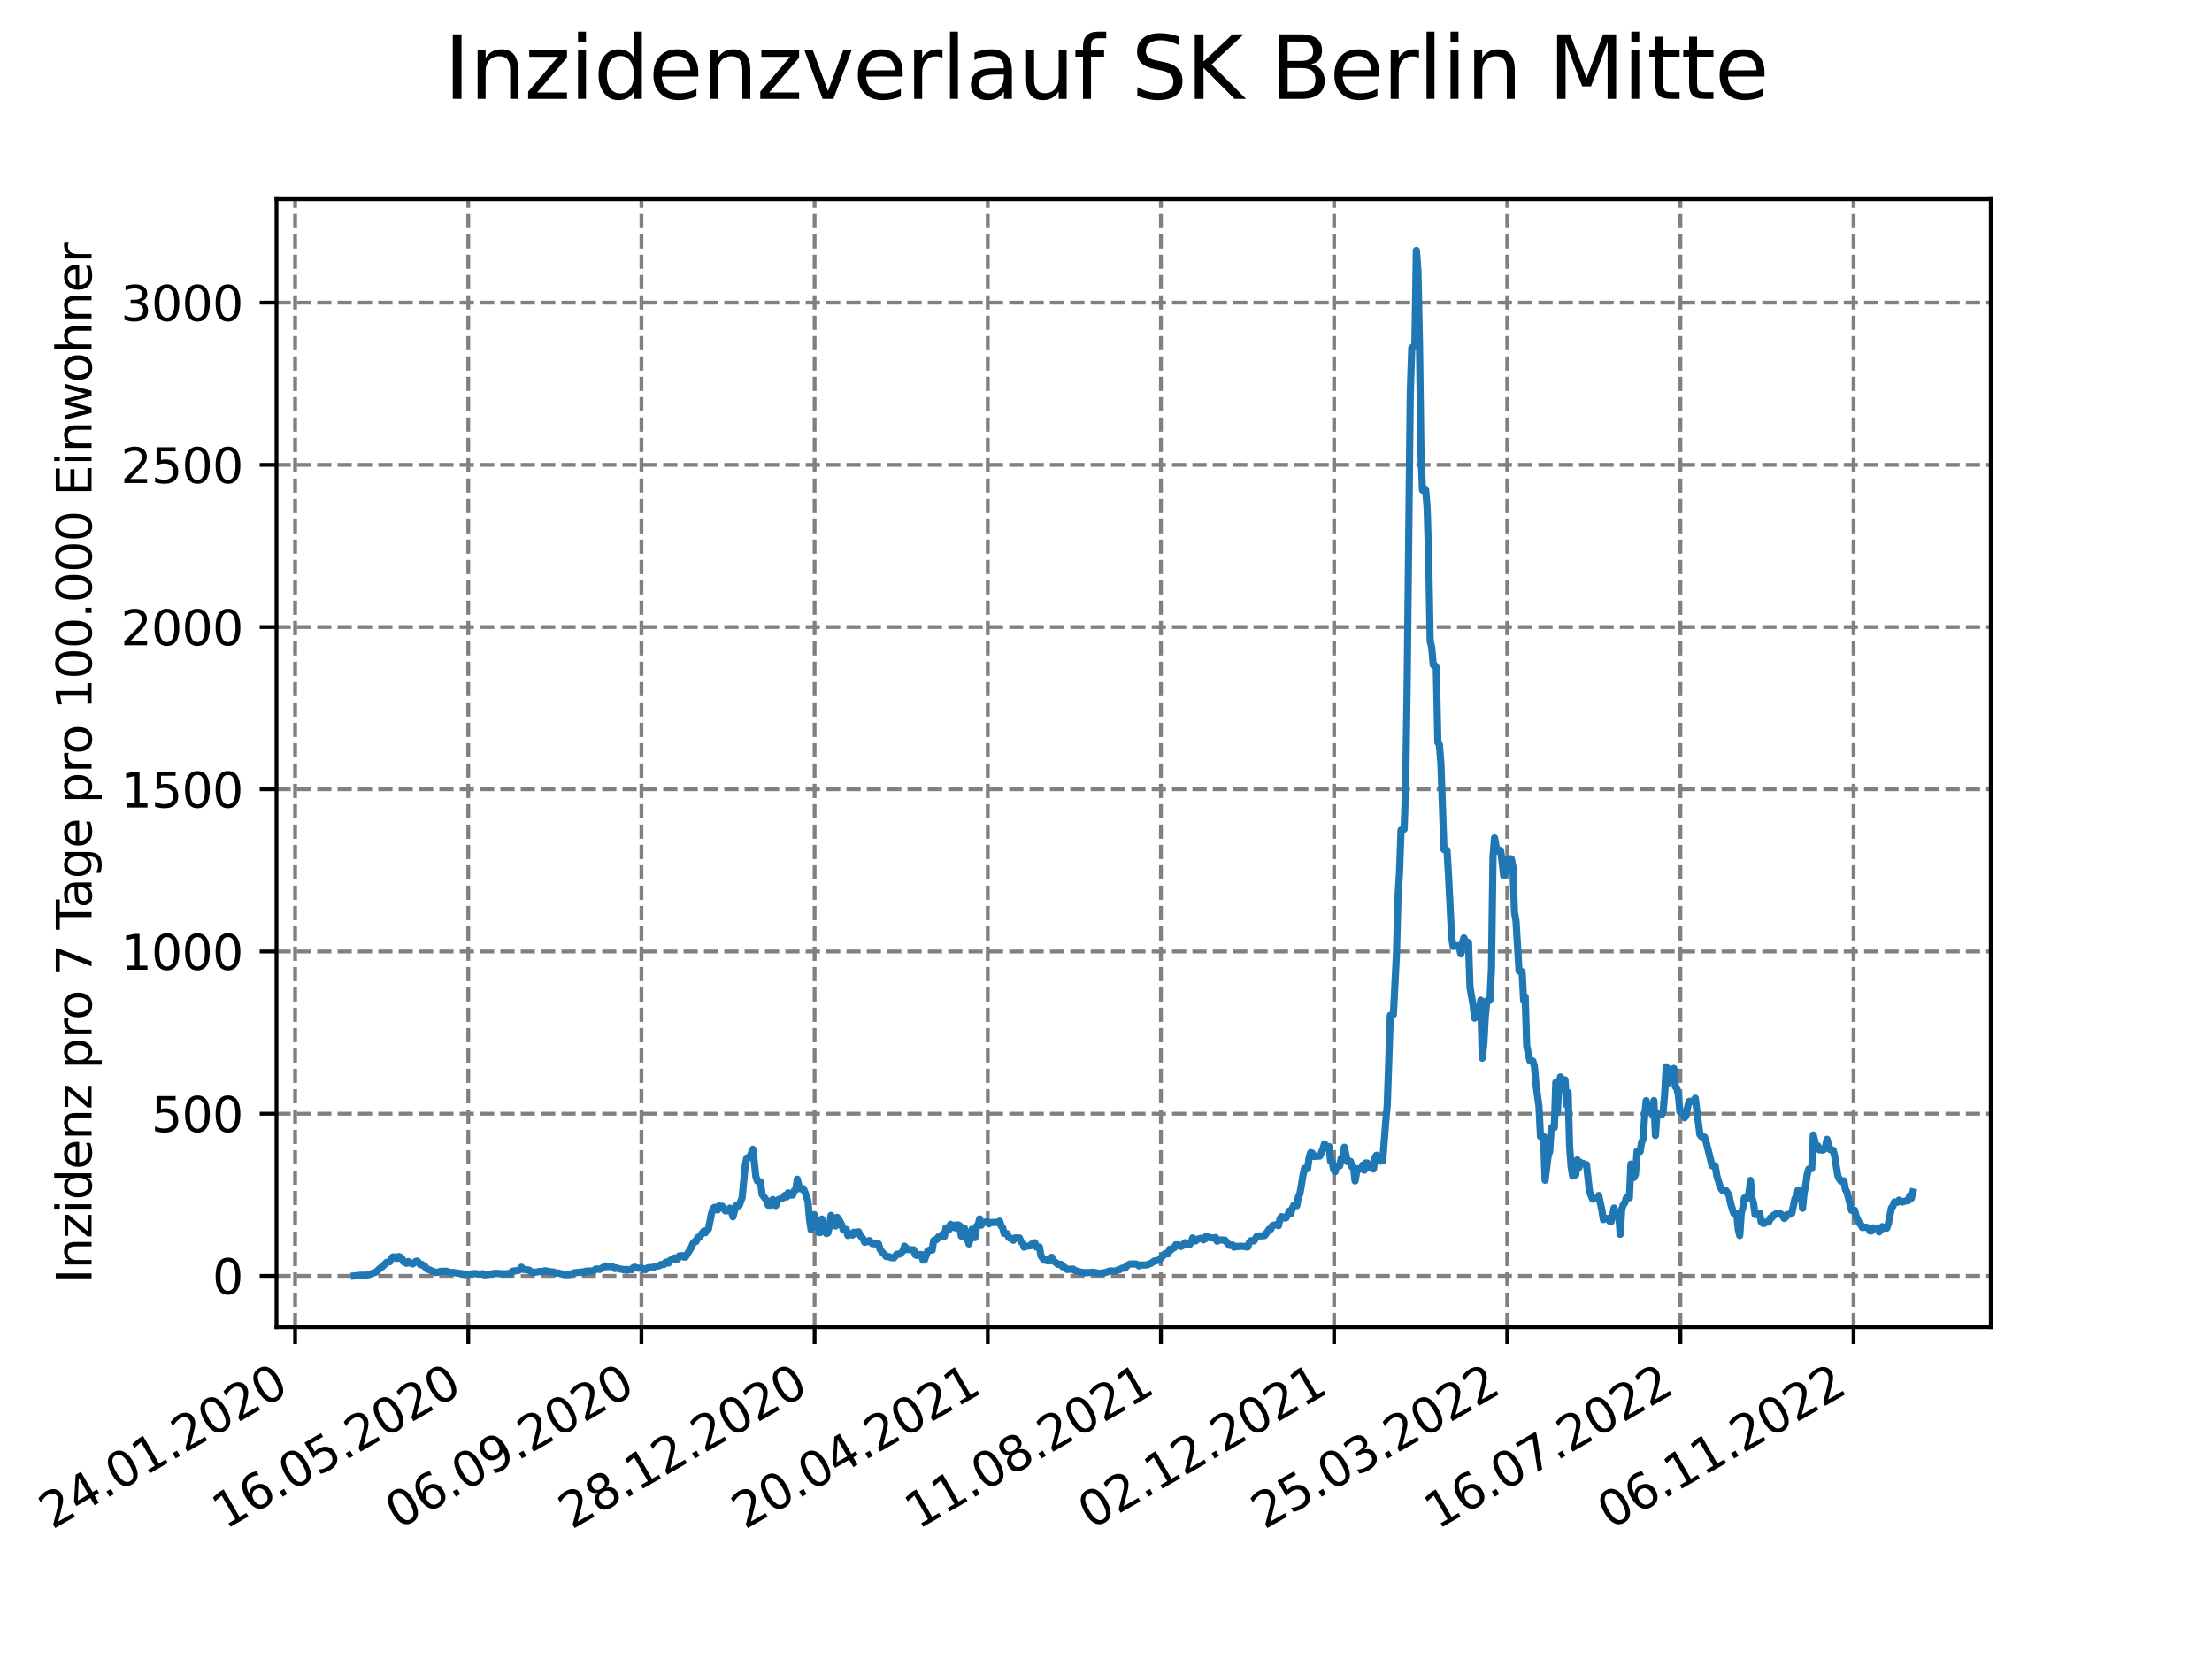 <?xml version="1.0" encoding="utf-8" standalone="no"?>
<!DOCTYPE svg PUBLIC "-//W3C//DTD SVG 1.1//EN"
  "http://www.w3.org/Graphics/SVG/1.1/DTD/svg11.dtd">
<svg xmlns:xlink="http://www.w3.org/1999/xlink" width="460.8pt" height="345.6pt" viewBox="0 0 460.8 345.6" xmlns="http://www.w3.org/2000/svg" version="1.1">
 <defs>
  <style type="text/css">*{stroke-linejoin: round; stroke-linecap: butt}</style>
 </defs>
 <g id="figure_1">
  <g id="patch_1">
   <path d="M 0 345.6 
L 460.8 345.6 
L 460.8 0 
L 0 0 
z
" style="fill: #ffffff"/>
  </g>
  <g id="axes_1">
   <g id="patch_2">
    <path d="M 57.6 276.48 
L 414.72 276.48 
L 414.72 41.472 
L 57.6 41.472 
z
" style="fill: #ffffff"/>
   </g>
   <g id="matplotlib.axis_1">
    <g id="xtick_1">
     <g id="line2d_1">
      <path d="M 61.476 276.48 
L 61.476 41.472 
" clip-path="url(#p0163138c40)" style="fill: none; stroke-dasharray: 2.96,1.28; stroke-dashoffset: 0; stroke: #808080; stroke-width: 0.8"/>
     </g>
     <g id="line2d_2">
      <defs>
       <path id="mf7f45b657c" d="M 0 0 
L 0 3.5 
" style="stroke: #000000; stroke-width: 0.8"/>
      </defs>
      <g>
       <use xlink:href="#mf7f45b657c" x="61.476" y="276.48" style="stroke: #000000; stroke-width: 0.8"/>
      </g>
     </g>
     <g id="text_1">
      <!-- 24.01.2020 -->
      <g transform="translate(10.851 318.689) rotate(-30) scale(0.1 -0.1)">
       <defs>
        <path id="DejaVuSans-32" d="M 1228 531 
L 3431 531 
L 3431 0 
L 469 0 
L 469 531 
Q 828 903 1448 1529 
Q 2069 2156 2228 2338 
Q 2531 2678 2651 2914 
Q 2772 3150 2772 3378 
Q 2772 3750 2511 3984 
Q 2250 4219 1831 4219 
Q 1534 4219 1204 4116 
Q 875 4013 500 3803 
L 500 4441 
Q 881 4594 1212 4672 
Q 1544 4750 1819 4750 
Q 2544 4750 2975 4387 
Q 3406 4025 3406 3419 
Q 3406 3131 3298 2873 
Q 3191 2616 2906 2266 
Q 2828 2175 2409 1742 
Q 1991 1309 1228 531 
z
" transform="scale(0.016)"/>
        <path id="DejaVuSans-34" d="M 2419 4116 
L 825 1625 
L 2419 1625 
L 2419 4116 
z
M 2253 4666 
L 3047 4666 
L 3047 1625 
L 3713 1625 
L 3713 1100 
L 3047 1100 
L 3047 0 
L 2419 0 
L 2419 1100 
L 313 1100 
L 313 1709 
L 2253 4666 
z
" transform="scale(0.016)"/>
        <path id="DejaVuSans-2e" d="M 684 794 
L 1344 794 
L 1344 0 
L 684 0 
L 684 794 
z
" transform="scale(0.016)"/>
        <path id="DejaVuSans-30" d="M 2034 4250 
Q 1547 4250 1301 3770 
Q 1056 3291 1056 2328 
Q 1056 1369 1301 889 
Q 1547 409 2034 409 
Q 2525 409 2770 889 
Q 3016 1369 3016 2328 
Q 3016 3291 2770 3770 
Q 2525 4250 2034 4250 
z
M 2034 4750 
Q 2819 4750 3233 4129 
Q 3647 3509 3647 2328 
Q 3647 1150 3233 529 
Q 2819 -91 2034 -91 
Q 1250 -91 836 529 
Q 422 1150 422 2328 
Q 422 3509 836 4129 
Q 1250 4750 2034 4750 
z
" transform="scale(0.016)"/>
        <path id="DejaVuSans-31" d="M 794 531 
L 1825 531 
L 1825 4091 
L 703 3866 
L 703 4441 
L 1819 4666 
L 2450 4666 
L 2450 531 
L 3481 531 
L 3481 0 
L 794 0 
L 794 531 
z
" transform="scale(0.016)"/>
       </defs>
       <use xlink:href="#DejaVuSans-32"/>
       <use xlink:href="#DejaVuSans-34" x="63.623"/>
       <use xlink:href="#DejaVuSans-2e" x="127.246"/>
       <use xlink:href="#DejaVuSans-30" x="159.033"/>
       <use xlink:href="#DejaVuSans-31" x="222.656"/>
       <use xlink:href="#DejaVuSans-2e" x="286.279"/>
       <use xlink:href="#DejaVuSans-32" x="318.066"/>
       <use xlink:href="#DejaVuSans-30" x="381.689"/>
       <use xlink:href="#DejaVuSans-32" x="445.312"/>
       <use xlink:href="#DejaVuSans-30" x="508.936"/>
      </g>
     </g>
    </g>
    <g id="xtick_2">
     <g id="line2d_3">
      <path d="M 97.549 276.48 
L 97.549 41.472 
" clip-path="url(#p0163138c40)" style="fill: none; stroke-dasharray: 2.96,1.28; stroke-dashoffset: 0; stroke: #808080; stroke-width: 0.8"/>
     </g>
     <g id="line2d_4">
      <g>
       <use xlink:href="#mf7f45b657c" x="97.549" y="276.48" style="stroke: #000000; stroke-width: 0.8"/>
      </g>
     </g>
     <g id="text_2">
      <!-- 16.05.2020 -->
      <g transform="translate(46.923 318.689) rotate(-30) scale(0.1 -0.1)">
       <defs>
        <path id="DejaVuSans-36" d="M 2113 2584 
Q 1688 2584 1439 2293 
Q 1191 2003 1191 1497 
Q 1191 994 1439 701 
Q 1688 409 2113 409 
Q 2538 409 2786 701 
Q 3034 994 3034 1497 
Q 3034 2003 2786 2293 
Q 2538 2584 2113 2584 
z
M 3366 4563 
L 3366 3988 
Q 3128 4100 2886 4159 
Q 2644 4219 2406 4219 
Q 1781 4219 1451 3797 
Q 1122 3375 1075 2522 
Q 1259 2794 1537 2939 
Q 1816 3084 2150 3084 
Q 2853 3084 3261 2657 
Q 3669 2231 3669 1497 
Q 3669 778 3244 343 
Q 2819 -91 2113 -91 
Q 1303 -91 875 529 
Q 447 1150 447 2328 
Q 447 3434 972 4092 
Q 1497 4750 2381 4750 
Q 2619 4750 2861 4703 
Q 3103 4656 3366 4563 
z
" transform="scale(0.016)"/>
        <path id="DejaVuSans-35" d="M 691 4666 
L 3169 4666 
L 3169 4134 
L 1269 4134 
L 1269 2991 
Q 1406 3038 1543 3061 
Q 1681 3084 1819 3084 
Q 2600 3084 3056 2656 
Q 3513 2228 3513 1497 
Q 3513 744 3044 326 
Q 2575 -91 1722 -91 
Q 1428 -91 1123 -41 
Q 819 9 494 109 
L 494 744 
Q 775 591 1075 516 
Q 1375 441 1709 441 
Q 2250 441 2565 725 
Q 2881 1009 2881 1497 
Q 2881 1984 2565 2268 
Q 2250 2553 1709 2553 
Q 1456 2553 1204 2497 
Q 953 2441 691 2322 
L 691 4666 
z
" transform="scale(0.016)"/>
       </defs>
       <use xlink:href="#DejaVuSans-31"/>
       <use xlink:href="#DejaVuSans-36" x="63.623"/>
       <use xlink:href="#DejaVuSans-2e" x="127.246"/>
       <use xlink:href="#DejaVuSans-30" x="159.033"/>
       <use xlink:href="#DejaVuSans-35" x="222.656"/>
       <use xlink:href="#DejaVuSans-2e" x="286.279"/>
       <use xlink:href="#DejaVuSans-32" x="318.066"/>
       <use xlink:href="#DejaVuSans-30" x="381.689"/>
       <use xlink:href="#DejaVuSans-32" x="445.312"/>
       <use xlink:href="#DejaVuSans-30" x="508.936"/>
      </g>
     </g>
    </g>
    <g id="xtick_3">
     <g id="line2d_5">
      <path d="M 133.621 276.48 
L 133.621 41.472 
" clip-path="url(#p0163138c40)" style="fill: none; stroke-dasharray: 2.96,1.28; stroke-dashoffset: 0; stroke: #808080; stroke-width: 0.8"/>
     </g>
     <g id="line2d_6">
      <g>
       <use xlink:href="#mf7f45b657c" x="133.621" y="276.48" style="stroke: #000000; stroke-width: 0.8"/>
      </g>
     </g>
     <g id="text_3">
      <!-- 06.09.2020 -->
      <g transform="translate(82.996 318.689) rotate(-30) scale(0.1 -0.1)">
       <defs>
        <path id="DejaVuSans-39" d="M 703 97 
L 703 672 
Q 941 559 1184 500 
Q 1428 441 1663 441 
Q 2288 441 2617 861 
Q 2947 1281 2994 2138 
Q 2813 1869 2534 1725 
Q 2256 1581 1919 1581 
Q 1219 1581 811 2004 
Q 403 2428 403 3163 
Q 403 3881 828 4315 
Q 1253 4750 1959 4750 
Q 2769 4750 3195 4129 
Q 3622 3509 3622 2328 
Q 3622 1225 3098 567 
Q 2575 -91 1691 -91 
Q 1453 -91 1209 -44 
Q 966 3 703 97 
z
M 1959 2075 
Q 2384 2075 2632 2365 
Q 2881 2656 2881 3163 
Q 2881 3666 2632 3958 
Q 2384 4250 1959 4250 
Q 1534 4250 1286 3958 
Q 1038 3666 1038 3163 
Q 1038 2656 1286 2365 
Q 1534 2075 1959 2075 
z
" transform="scale(0.016)"/>
       </defs>
       <use xlink:href="#DejaVuSans-30"/>
       <use xlink:href="#DejaVuSans-36" x="63.623"/>
       <use xlink:href="#DejaVuSans-2e" x="127.246"/>
       <use xlink:href="#DejaVuSans-30" x="159.033"/>
       <use xlink:href="#DejaVuSans-39" x="222.656"/>
       <use xlink:href="#DejaVuSans-2e" x="286.279"/>
       <use xlink:href="#DejaVuSans-32" x="318.066"/>
       <use xlink:href="#DejaVuSans-30" x="381.689"/>
       <use xlink:href="#DejaVuSans-32" x="445.312"/>
       <use xlink:href="#DejaVuSans-30" x="508.936"/>
      </g>
     </g>
    </g>
    <g id="xtick_4">
     <g id="line2d_7">
      <path d="M 169.694 276.48 
L 169.694 41.472 
" clip-path="url(#p0163138c40)" style="fill: none; stroke-dasharray: 2.96,1.28; stroke-dashoffset: 0; stroke: #808080; stroke-width: 0.8"/>
     </g>
     <g id="line2d_8">
      <g>
       <use xlink:href="#mf7f45b657c" x="169.694" y="276.48" style="stroke: #000000; stroke-width: 0.8"/>
      </g>
     </g>
     <g id="text_4">
      <!-- 28.12.2020 -->
      <g transform="translate(119.069 318.689) rotate(-30) scale(0.1 -0.1)">
       <defs>
        <path id="DejaVuSans-38" d="M 2034 2216 
Q 1584 2216 1326 1975 
Q 1069 1734 1069 1313 
Q 1069 891 1326 650 
Q 1584 409 2034 409 
Q 2484 409 2743 651 
Q 3003 894 3003 1313 
Q 3003 1734 2745 1975 
Q 2488 2216 2034 2216 
z
M 1403 2484 
Q 997 2584 770 2862 
Q 544 3141 544 3541 
Q 544 4100 942 4425 
Q 1341 4750 2034 4750 
Q 2731 4750 3128 4425 
Q 3525 4100 3525 3541 
Q 3525 3141 3298 2862 
Q 3072 2584 2669 2484 
Q 3125 2378 3379 2068 
Q 3634 1759 3634 1313 
Q 3634 634 3220 271 
Q 2806 -91 2034 -91 
Q 1263 -91 848 271 
Q 434 634 434 1313 
Q 434 1759 690 2068 
Q 947 2378 1403 2484 
z
M 1172 3481 
Q 1172 3119 1398 2916 
Q 1625 2713 2034 2713 
Q 2441 2713 2670 2916 
Q 2900 3119 2900 3481 
Q 2900 3844 2670 4047 
Q 2441 4250 2034 4250 
Q 1625 4250 1398 4047 
Q 1172 3844 1172 3481 
z
" transform="scale(0.016)"/>
       </defs>
       <use xlink:href="#DejaVuSans-32"/>
       <use xlink:href="#DejaVuSans-38" x="63.623"/>
       <use xlink:href="#DejaVuSans-2e" x="127.246"/>
       <use xlink:href="#DejaVuSans-31" x="159.033"/>
       <use xlink:href="#DejaVuSans-32" x="222.656"/>
       <use xlink:href="#DejaVuSans-2e" x="286.279"/>
       <use xlink:href="#DejaVuSans-32" x="318.066"/>
       <use xlink:href="#DejaVuSans-30" x="381.689"/>
       <use xlink:href="#DejaVuSans-32" x="445.312"/>
       <use xlink:href="#DejaVuSans-30" x="508.936"/>
      </g>
     </g>
    </g>
    <g id="xtick_5">
     <g id="line2d_9">
      <path d="M 205.767 276.48 
L 205.767 41.472 
" clip-path="url(#p0163138c40)" style="fill: none; stroke-dasharray: 2.96,1.28; stroke-dashoffset: 0; stroke: #808080; stroke-width: 0.8"/>
     </g>
     <g id="line2d_10">
      <g>
       <use xlink:href="#mf7f45b657c" x="205.767" y="276.48" style="stroke: #000000; stroke-width: 0.8"/>
      </g>
     </g>
     <g id="text_5">
      <!-- 20.04.2021 -->
      <g transform="translate(155.142 318.689) rotate(-30) scale(0.1 -0.1)">
       <use xlink:href="#DejaVuSans-32"/>
       <use xlink:href="#DejaVuSans-30" x="63.623"/>
       <use xlink:href="#DejaVuSans-2e" x="127.246"/>
       <use xlink:href="#DejaVuSans-30" x="159.033"/>
       <use xlink:href="#DejaVuSans-34" x="222.656"/>
       <use xlink:href="#DejaVuSans-2e" x="286.279"/>
       <use xlink:href="#DejaVuSans-32" x="318.066"/>
       <use xlink:href="#DejaVuSans-30" x="381.689"/>
       <use xlink:href="#DejaVuSans-32" x="445.312"/>
       <use xlink:href="#DejaVuSans-31" x="508.936"/>
      </g>
     </g>
    </g>
    <g id="xtick_6">
     <g id="line2d_11">
      <path d="M 241.84 276.48 
L 241.84 41.472 
" clip-path="url(#p0163138c40)" style="fill: none; stroke-dasharray: 2.96,1.28; stroke-dashoffset: 0; stroke: #808080; stroke-width: 0.8"/>
     </g>
     <g id="line2d_12">
      <g>
       <use xlink:href="#mf7f45b657c" x="241.84" y="276.48" style="stroke: #000000; stroke-width: 0.8"/>
      </g>
     </g>
     <g id="text_6">
      <!-- 11.08.2021 -->
      <g transform="translate(191.214 318.689) rotate(-30) scale(0.1 -0.1)">
       <use xlink:href="#DejaVuSans-31"/>
       <use xlink:href="#DejaVuSans-31" x="63.623"/>
       <use xlink:href="#DejaVuSans-2e" x="127.246"/>
       <use xlink:href="#DejaVuSans-30" x="159.033"/>
       <use xlink:href="#DejaVuSans-38" x="222.656"/>
       <use xlink:href="#DejaVuSans-2e" x="286.279"/>
       <use xlink:href="#DejaVuSans-32" x="318.066"/>
       <use xlink:href="#DejaVuSans-30" x="381.689"/>
       <use xlink:href="#DejaVuSans-32" x="445.312"/>
       <use xlink:href="#DejaVuSans-31" x="508.936"/>
      </g>
     </g>
    </g>
    <g id="xtick_7">
     <g id="line2d_13">
      <path d="M 277.912 276.48 
L 277.912 41.472 
" clip-path="url(#p0163138c40)" style="fill: none; stroke-dasharray: 2.96,1.28; stroke-dashoffset: 0; stroke: #808080; stroke-width: 0.8"/>
     </g>
     <g id="line2d_14">
      <g>
       <use xlink:href="#mf7f45b657c" x="277.912" y="276.48" style="stroke: #000000; stroke-width: 0.8"/>
      </g>
     </g>
     <g id="text_7">
      <!-- 02.12.2021 -->
      <g transform="translate(227.287 318.689) rotate(-30) scale(0.1 -0.1)">
       <use xlink:href="#DejaVuSans-30"/>
       <use xlink:href="#DejaVuSans-32" x="63.623"/>
       <use xlink:href="#DejaVuSans-2e" x="127.246"/>
       <use xlink:href="#DejaVuSans-31" x="159.033"/>
       <use xlink:href="#DejaVuSans-32" x="222.656"/>
       <use xlink:href="#DejaVuSans-2e" x="286.279"/>
       <use xlink:href="#DejaVuSans-32" x="318.066"/>
       <use xlink:href="#DejaVuSans-30" x="381.689"/>
       <use xlink:href="#DejaVuSans-32" x="445.312"/>
       <use xlink:href="#DejaVuSans-31" x="508.936"/>
      </g>
     </g>
    </g>
    <g id="xtick_8">
     <g id="line2d_15">
      <path d="M 313.985 276.48 
L 313.985 41.472 
" clip-path="url(#p0163138c40)" style="fill: none; stroke-dasharray: 2.96,1.28; stroke-dashoffset: 0; stroke: #808080; stroke-width: 0.8"/>
     </g>
     <g id="line2d_16">
      <g>
       <use xlink:href="#mf7f45b657c" x="313.985" y="276.48" style="stroke: #000000; stroke-width: 0.8"/>
      </g>
     </g>
     <g id="text_8">
      <!-- 25.03.2022 -->
      <g transform="translate(263.36 318.689) rotate(-30) scale(0.1 -0.1)">
       <defs>
        <path id="DejaVuSans-33" d="M 2597 2516 
Q 3050 2419 3304 2112 
Q 3559 1806 3559 1356 
Q 3559 666 3084 287 
Q 2609 -91 1734 -91 
Q 1441 -91 1130 -33 
Q 819 25 488 141 
L 488 750 
Q 750 597 1062 519 
Q 1375 441 1716 441 
Q 2309 441 2620 675 
Q 2931 909 2931 1356 
Q 2931 1769 2642 2001 
Q 2353 2234 1838 2234 
L 1294 2234 
L 1294 2753 
L 1863 2753 
Q 2328 2753 2575 2939 
Q 2822 3125 2822 3475 
Q 2822 3834 2567 4026 
Q 2313 4219 1838 4219 
Q 1578 4219 1281 4162 
Q 984 4106 628 3988 
L 628 4550 
Q 988 4650 1302 4700 
Q 1616 4750 1894 4750 
Q 2613 4750 3031 4423 
Q 3450 4097 3450 3541 
Q 3450 3153 3228 2886 
Q 3006 2619 2597 2516 
z
" transform="scale(0.016)"/>
       </defs>
       <use xlink:href="#DejaVuSans-32"/>
       <use xlink:href="#DejaVuSans-35" x="63.623"/>
       <use xlink:href="#DejaVuSans-2e" x="127.246"/>
       <use xlink:href="#DejaVuSans-30" x="159.033"/>
       <use xlink:href="#DejaVuSans-33" x="222.656"/>
       <use xlink:href="#DejaVuSans-2e" x="286.279"/>
       <use xlink:href="#DejaVuSans-32" x="318.066"/>
       <use xlink:href="#DejaVuSans-30" x="381.689"/>
       <use xlink:href="#DejaVuSans-32" x="445.312"/>
       <use xlink:href="#DejaVuSans-32" x="508.936"/>
      </g>
     </g>
    </g>
    <g id="xtick_9">
     <g id="line2d_17">
      <path d="M 350.058 276.48 
L 350.058 41.472 
" clip-path="url(#p0163138c40)" style="fill: none; stroke-dasharray: 2.96,1.28; stroke-dashoffset: 0; stroke: #808080; stroke-width: 0.8"/>
     </g>
     <g id="line2d_18">
      <g>
       <use xlink:href="#mf7f45b657c" x="350.058" y="276.48" style="stroke: #000000; stroke-width: 0.8"/>
      </g>
     </g>
     <g id="text_9">
      <!-- 16.07.2022 -->
      <g transform="translate(299.433 318.689) rotate(-30) scale(0.1 -0.1)">
       <defs>
        <path id="DejaVuSans-37" d="M 525 4666 
L 3525 4666 
L 3525 4397 
L 1831 0 
L 1172 0 
L 2766 4134 
L 525 4134 
L 525 4666 
z
" transform="scale(0.016)"/>
       </defs>
       <use xlink:href="#DejaVuSans-31"/>
       <use xlink:href="#DejaVuSans-36" x="63.623"/>
       <use xlink:href="#DejaVuSans-2e" x="127.246"/>
       <use xlink:href="#DejaVuSans-30" x="159.033"/>
       <use xlink:href="#DejaVuSans-37" x="222.656"/>
       <use xlink:href="#DejaVuSans-2e" x="286.279"/>
       <use xlink:href="#DejaVuSans-32" x="318.066"/>
       <use xlink:href="#DejaVuSans-30" x="381.689"/>
       <use xlink:href="#DejaVuSans-32" x="445.312"/>
       <use xlink:href="#DejaVuSans-32" x="508.936"/>
      </g>
     </g>
    </g>
    <g id="xtick_10">
     <g id="line2d_19">
      <path d="M 386.131 276.48 
L 386.131 41.472 
" clip-path="url(#p0163138c40)" style="fill: none; stroke-dasharray: 2.96,1.28; stroke-dashoffset: 0; stroke: #808080; stroke-width: 0.8"/>
     </g>
     <g id="line2d_20">
      <g>
       <use xlink:href="#mf7f45b657c" x="386.131" y="276.48" style="stroke: #000000; stroke-width: 0.8"/>
      </g>
     </g>
     <g id="text_10">
      <!-- 06.11.2022 -->
      <g transform="translate(335.505 318.689) rotate(-30) scale(0.1 -0.1)">
       <use xlink:href="#DejaVuSans-30"/>
       <use xlink:href="#DejaVuSans-36" x="63.623"/>
       <use xlink:href="#DejaVuSans-2e" x="127.246"/>
       <use xlink:href="#DejaVuSans-31" x="159.033"/>
       <use xlink:href="#DejaVuSans-31" x="222.656"/>
       <use xlink:href="#DejaVuSans-2e" x="286.279"/>
       <use xlink:href="#DejaVuSans-32" x="318.066"/>
       <use xlink:href="#DejaVuSans-30" x="381.689"/>
       <use xlink:href="#DejaVuSans-32" x="445.312"/>
       <use xlink:href="#DejaVuSans-32" x="508.936"/>
      </g>
     </g>
    </g>
   </g>
   <g id="matplotlib.axis_2">
    <g id="ytick_1">
     <g id="line2d_21">
      <path d="M 57.6 265.798 
L 414.72 265.798 
" clip-path="url(#p0163138c40)" style="fill: none; stroke-dasharray: 2.96,1.28; stroke-dashoffset: 0; stroke: #808080; stroke-width: 0.8"/>
     </g>
     <g id="line2d_22">
      <defs>
       <path id="m8eefc5ddaf" d="M 0 0 
L -3.5 0 
" style="stroke: #000000; stroke-width: 0.8"/>
      </defs>
      <g>
       <use xlink:href="#m8eefc5ddaf" x="57.6" y="265.798" style="stroke: #000000; stroke-width: 0.8"/>
      </g>
     </g>
     <g id="text_11">
      <!-- 0 -->
      <g transform="translate(44.237 269.597) scale(0.1 -0.1)">
       <use xlink:href="#DejaVuSans-30"/>
      </g>
     </g>
    </g>
    <g id="ytick_2">
     <g id="line2d_23">
      <path d="M 57.6 232.005 
L 414.72 232.005 
" clip-path="url(#p0163138c40)" style="fill: none; stroke-dasharray: 2.96,1.28; stroke-dashoffset: 0; stroke: #808080; stroke-width: 0.8"/>
     </g>
     <g id="line2d_24">
      <g>
       <use xlink:href="#m8eefc5ddaf" x="57.6" y="232.005" style="stroke: #000000; stroke-width: 0.8"/>
      </g>
     </g>
     <g id="text_12">
      <!-- 500 -->
      <g transform="translate(31.512 235.804) scale(0.1 -0.1)">
       <use xlink:href="#DejaVuSans-35"/>
       <use xlink:href="#DejaVuSans-30" x="63.623"/>
       <use xlink:href="#DejaVuSans-30" x="127.246"/>
      </g>
     </g>
    </g>
    <g id="ytick_3">
     <g id="line2d_25">
      <path d="M 57.6 198.212 
L 414.72 198.212 
" clip-path="url(#p0163138c40)" style="fill: none; stroke-dasharray: 2.96,1.28; stroke-dashoffset: 0; stroke: #808080; stroke-width: 0.8"/>
     </g>
     <g id="line2d_26">
      <g>
       <use xlink:href="#m8eefc5ddaf" x="57.6" y="198.212" style="stroke: #000000; stroke-width: 0.8"/>
      </g>
     </g>
     <g id="text_13">
      <!-- 1000 -->
      <g transform="translate(25.15 202.011) scale(0.1 -0.1)">
       <use xlink:href="#DejaVuSans-31"/>
       <use xlink:href="#DejaVuSans-30" x="63.623"/>
       <use xlink:href="#DejaVuSans-30" x="127.246"/>
       <use xlink:href="#DejaVuSans-30" x="190.869"/>
      </g>
     </g>
    </g>
    <g id="ytick_4">
     <g id="line2d_27">
      <path d="M 57.6 164.419 
L 414.72 164.419 
" clip-path="url(#p0163138c40)" style="fill: none; stroke-dasharray: 2.96,1.28; stroke-dashoffset: 0; stroke: #808080; stroke-width: 0.8"/>
     </g>
     <g id="line2d_28">
      <g>
       <use xlink:href="#m8eefc5ddaf" x="57.6" y="164.419" style="stroke: #000000; stroke-width: 0.8"/>
      </g>
     </g>
     <g id="text_14">
      <!-- 1500 -->
      <g transform="translate(25.15 168.218) scale(0.1 -0.1)">
       <use xlink:href="#DejaVuSans-31"/>
       <use xlink:href="#DejaVuSans-35" x="63.623"/>
       <use xlink:href="#DejaVuSans-30" x="127.246"/>
       <use xlink:href="#DejaVuSans-30" x="190.869"/>
      </g>
     </g>
    </g>
    <g id="ytick_5">
     <g id="line2d_29">
      <path d="M 57.6 130.626 
L 414.72 130.626 
" clip-path="url(#p0163138c40)" style="fill: none; stroke-dasharray: 2.96,1.28; stroke-dashoffset: 0; stroke: #808080; stroke-width: 0.8"/>
     </g>
     <g id="line2d_30">
      <g>
       <use xlink:href="#m8eefc5ddaf" x="57.6" y="130.626" style="stroke: #000000; stroke-width: 0.8"/>
      </g>
     </g>
     <g id="text_15">
      <!-- 2000 -->
      <g transform="translate(25.15 134.425) scale(0.1 -0.1)">
       <use xlink:href="#DejaVuSans-32"/>
       <use xlink:href="#DejaVuSans-30" x="63.623"/>
       <use xlink:href="#DejaVuSans-30" x="127.246"/>
       <use xlink:href="#DejaVuSans-30" x="190.869"/>
      </g>
     </g>
    </g>
    <g id="ytick_6">
     <g id="line2d_31">
      <path d="M 57.6 96.832 
L 414.72 96.832 
" clip-path="url(#p0163138c40)" style="fill: none; stroke-dasharray: 2.96,1.28; stroke-dashoffset: 0; stroke: #808080; stroke-width: 0.8"/>
     </g>
     <g id="line2d_32">
      <g>
       <use xlink:href="#m8eefc5ddaf" x="57.6" y="96.832" style="stroke: #000000; stroke-width: 0.8"/>
      </g>
     </g>
     <g id="text_16">
      <!-- 2500 -->
      <g transform="translate(25.15 100.632) scale(0.1 -0.1)">
       <use xlink:href="#DejaVuSans-32"/>
       <use xlink:href="#DejaVuSans-35" x="63.623"/>
       <use xlink:href="#DejaVuSans-30" x="127.246"/>
       <use xlink:href="#DejaVuSans-30" x="190.869"/>
      </g>
     </g>
    </g>
    <g id="ytick_7">
     <g id="line2d_33">
      <path d="M 57.6 63.039 
L 414.72 63.039 
" clip-path="url(#p0163138c40)" style="fill: none; stroke-dasharray: 2.96,1.28; stroke-dashoffset: 0; stroke: #808080; stroke-width: 0.8"/>
     </g>
     <g id="line2d_34">
      <g>
       <use xlink:href="#m8eefc5ddaf" x="57.6" y="63.039" style="stroke: #000000; stroke-width: 0.8"/>
      </g>
     </g>
     <g id="text_17">
      <!-- 3000 -->
      <g transform="translate(25.15 66.839) scale(0.1 -0.1)">
       <use xlink:href="#DejaVuSans-33"/>
       <use xlink:href="#DejaVuSans-30" x="63.623"/>
       <use xlink:href="#DejaVuSans-30" x="127.246"/>
       <use xlink:href="#DejaVuSans-30" x="190.869"/>
      </g>
     </g>
    </g>
    <g id="text_18">
     <!-- Inzidenz pro 7 Tage pro 100.000 Einwohner -->
     <g transform="translate(19.07 267.301) rotate(-90) scale(0.1 -0.1)">
      <defs>
       <path id="DejaVuSans-49" d="M 628 4666 
L 1259 4666 
L 1259 0 
L 628 0 
L 628 4666 
z
" transform="scale(0.016)"/>
       <path id="DejaVuSans-6e" d="M 3513 2113 
L 3513 0 
L 2938 0 
L 2938 2094 
Q 2938 2591 2744 2837 
Q 2550 3084 2163 3084 
Q 1697 3084 1428 2787 
Q 1159 2491 1159 1978 
L 1159 0 
L 581 0 
L 581 3500 
L 1159 3500 
L 1159 2956 
Q 1366 3272 1645 3428 
Q 1925 3584 2291 3584 
Q 2894 3584 3203 3211 
Q 3513 2838 3513 2113 
z
" transform="scale(0.016)"/>
       <path id="DejaVuSans-7a" d="M 353 3500 
L 3084 3500 
L 3084 2975 
L 922 459 
L 3084 459 
L 3084 0 
L 275 0 
L 275 525 
L 2438 3041 
L 353 3041 
L 353 3500 
z
" transform="scale(0.016)"/>
       <path id="DejaVuSans-69" d="M 603 3500 
L 1178 3500 
L 1178 0 
L 603 0 
L 603 3500 
z
M 603 4863 
L 1178 4863 
L 1178 4134 
L 603 4134 
L 603 4863 
z
" transform="scale(0.016)"/>
       <path id="DejaVuSans-64" d="M 2906 2969 
L 2906 4863 
L 3481 4863 
L 3481 0 
L 2906 0 
L 2906 525 
Q 2725 213 2448 61 
Q 2172 -91 1784 -91 
Q 1150 -91 751 415 
Q 353 922 353 1747 
Q 353 2572 751 3078 
Q 1150 3584 1784 3584 
Q 2172 3584 2448 3432 
Q 2725 3281 2906 2969 
z
M 947 1747 
Q 947 1113 1208 752 
Q 1469 391 1925 391 
Q 2381 391 2643 752 
Q 2906 1113 2906 1747 
Q 2906 2381 2643 2742 
Q 2381 3103 1925 3103 
Q 1469 3103 1208 2742 
Q 947 2381 947 1747 
z
" transform="scale(0.016)"/>
       <path id="DejaVuSans-65" d="M 3597 1894 
L 3597 1613 
L 953 1613 
Q 991 1019 1311 708 
Q 1631 397 2203 397 
Q 2534 397 2845 478 
Q 3156 559 3463 722 
L 3463 178 
Q 3153 47 2828 -22 
Q 2503 -91 2169 -91 
Q 1331 -91 842 396 
Q 353 884 353 1716 
Q 353 2575 817 3079 
Q 1281 3584 2069 3584 
Q 2775 3584 3186 3129 
Q 3597 2675 3597 1894 
z
M 3022 2063 
Q 3016 2534 2758 2815 
Q 2500 3097 2075 3097 
Q 1594 3097 1305 2825 
Q 1016 2553 972 2059 
L 3022 2063 
z
" transform="scale(0.016)"/>
       <path id="DejaVuSans-20" transform="scale(0.016)"/>
       <path id="DejaVuSans-70" d="M 1159 525 
L 1159 -1331 
L 581 -1331 
L 581 3500 
L 1159 3500 
L 1159 2969 
Q 1341 3281 1617 3432 
Q 1894 3584 2278 3584 
Q 2916 3584 3314 3078 
Q 3713 2572 3713 1747 
Q 3713 922 3314 415 
Q 2916 -91 2278 -91 
Q 1894 -91 1617 61 
Q 1341 213 1159 525 
z
M 3116 1747 
Q 3116 2381 2855 2742 
Q 2594 3103 2138 3103 
Q 1681 3103 1420 2742 
Q 1159 2381 1159 1747 
Q 1159 1113 1420 752 
Q 1681 391 2138 391 
Q 2594 391 2855 752 
Q 3116 1113 3116 1747 
z
" transform="scale(0.016)"/>
       <path id="DejaVuSans-72" d="M 2631 2963 
Q 2534 3019 2420 3045 
Q 2306 3072 2169 3072 
Q 1681 3072 1420 2755 
Q 1159 2438 1159 1844 
L 1159 0 
L 581 0 
L 581 3500 
L 1159 3500 
L 1159 2956 
Q 1341 3275 1631 3429 
Q 1922 3584 2338 3584 
Q 2397 3584 2469 3576 
Q 2541 3569 2628 3553 
L 2631 2963 
z
" transform="scale(0.016)"/>
       <path id="DejaVuSans-6f" d="M 1959 3097 
Q 1497 3097 1228 2736 
Q 959 2375 959 1747 
Q 959 1119 1226 758 
Q 1494 397 1959 397 
Q 2419 397 2687 759 
Q 2956 1122 2956 1747 
Q 2956 2369 2687 2733 
Q 2419 3097 1959 3097 
z
M 1959 3584 
Q 2709 3584 3137 3096 
Q 3566 2609 3566 1747 
Q 3566 888 3137 398 
Q 2709 -91 1959 -91 
Q 1206 -91 779 398 
Q 353 888 353 1747 
Q 353 2609 779 3096 
Q 1206 3584 1959 3584 
z
" transform="scale(0.016)"/>
       <path id="DejaVuSans-54" d="M -19 4666 
L 3928 4666 
L 3928 4134 
L 2272 4134 
L 2272 0 
L 1638 0 
L 1638 4134 
L -19 4134 
L -19 4666 
z
" transform="scale(0.016)"/>
       <path id="DejaVuSans-61" d="M 2194 1759 
Q 1497 1759 1228 1600 
Q 959 1441 959 1056 
Q 959 750 1161 570 
Q 1363 391 1709 391 
Q 2188 391 2477 730 
Q 2766 1069 2766 1631 
L 2766 1759 
L 2194 1759 
z
M 3341 1997 
L 3341 0 
L 2766 0 
L 2766 531 
Q 2569 213 2275 61 
Q 1981 -91 1556 -91 
Q 1019 -91 701 211 
Q 384 513 384 1019 
Q 384 1609 779 1909 
Q 1175 2209 1959 2209 
L 2766 2209 
L 2766 2266 
Q 2766 2663 2505 2880 
Q 2244 3097 1772 3097 
Q 1472 3097 1187 3025 
Q 903 2953 641 2809 
L 641 3341 
Q 956 3463 1253 3523 
Q 1550 3584 1831 3584 
Q 2591 3584 2966 3190 
Q 3341 2797 3341 1997 
z
" transform="scale(0.016)"/>
       <path id="DejaVuSans-67" d="M 2906 1791 
Q 2906 2416 2648 2759 
Q 2391 3103 1925 3103 
Q 1463 3103 1205 2759 
Q 947 2416 947 1791 
Q 947 1169 1205 825 
Q 1463 481 1925 481 
Q 2391 481 2648 825 
Q 2906 1169 2906 1791 
z
M 3481 434 
Q 3481 -459 3084 -895 
Q 2688 -1331 1869 -1331 
Q 1566 -1331 1297 -1286 
Q 1028 -1241 775 -1147 
L 775 -588 
Q 1028 -725 1275 -790 
Q 1522 -856 1778 -856 
Q 2344 -856 2625 -561 
Q 2906 -266 2906 331 
L 2906 616 
Q 2728 306 2450 153 
Q 2172 0 1784 0 
Q 1141 0 747 490 
Q 353 981 353 1791 
Q 353 2603 747 3093 
Q 1141 3584 1784 3584 
Q 2172 3584 2450 3431 
Q 2728 3278 2906 2969 
L 2906 3500 
L 3481 3500 
L 3481 434 
z
" transform="scale(0.016)"/>
       <path id="DejaVuSans-45" d="M 628 4666 
L 3578 4666 
L 3578 4134 
L 1259 4134 
L 1259 2753 
L 3481 2753 
L 3481 2222 
L 1259 2222 
L 1259 531 
L 3634 531 
L 3634 0 
L 628 0 
L 628 4666 
z
" transform="scale(0.016)"/>
       <path id="DejaVuSans-77" d="M 269 3500 
L 844 3500 
L 1563 769 
L 2278 3500 
L 2956 3500 
L 3675 769 
L 4391 3500 
L 4966 3500 
L 4050 0 
L 3372 0 
L 2619 2869 
L 1863 0 
L 1184 0 
L 269 3500 
z
" transform="scale(0.016)"/>
       <path id="DejaVuSans-68" d="M 3513 2113 
L 3513 0 
L 2938 0 
L 2938 2094 
Q 2938 2591 2744 2837 
Q 2550 3084 2163 3084 
Q 1697 3084 1428 2787 
Q 1159 2491 1159 1978 
L 1159 0 
L 581 0 
L 581 4863 
L 1159 4863 
L 1159 2956 
Q 1366 3272 1645 3428 
Q 1925 3584 2291 3584 
Q 2894 3584 3203 3211 
Q 3513 2838 3513 2113 
z
" transform="scale(0.016)"/>
      </defs>
      <use xlink:href="#DejaVuSans-49"/>
      <use xlink:href="#DejaVuSans-6e" x="29.492"/>
      <use xlink:href="#DejaVuSans-7a" x="92.871"/>
      <use xlink:href="#DejaVuSans-69" x="145.361"/>
      <use xlink:href="#DejaVuSans-64" x="173.145"/>
      <use xlink:href="#DejaVuSans-65" x="236.621"/>
      <use xlink:href="#DejaVuSans-6e" x="298.145"/>
      <use xlink:href="#DejaVuSans-7a" x="361.523"/>
      <use xlink:href="#DejaVuSans-20" x="414.014"/>
      <use xlink:href="#DejaVuSans-70" x="445.801"/>
      <use xlink:href="#DejaVuSans-72" x="509.277"/>
      <use xlink:href="#DejaVuSans-6f" x="548.141"/>
      <use xlink:href="#DejaVuSans-20" x="609.322"/>
      <use xlink:href="#DejaVuSans-37" x="641.109"/>
      <use xlink:href="#DejaVuSans-20" x="704.732"/>
      <use xlink:href="#DejaVuSans-54" x="736.52"/>
      <use xlink:href="#DejaVuSans-61" x="781.104"/>
      <use xlink:href="#DejaVuSans-67" x="842.383"/>
      <use xlink:href="#DejaVuSans-65" x="905.859"/>
      <use xlink:href="#DejaVuSans-20" x="967.383"/>
      <use xlink:href="#DejaVuSans-70" x="999.17"/>
      <use xlink:href="#DejaVuSans-72" x="1062.646"/>
      <use xlink:href="#DejaVuSans-6f" x="1101.51"/>
      <use xlink:href="#DejaVuSans-20" x="1162.691"/>
      <use xlink:href="#DejaVuSans-31" x="1194.479"/>
      <use xlink:href="#DejaVuSans-30" x="1258.102"/>
      <use xlink:href="#DejaVuSans-30" x="1321.725"/>
      <use xlink:href="#DejaVuSans-2e" x="1385.348"/>
      <use xlink:href="#DejaVuSans-30" x="1417.135"/>
      <use xlink:href="#DejaVuSans-30" x="1480.758"/>
      <use xlink:href="#DejaVuSans-30" x="1544.381"/>
      <use xlink:href="#DejaVuSans-20" x="1608.004"/>
      <use xlink:href="#DejaVuSans-45" x="1639.791"/>
      <use xlink:href="#DejaVuSans-69" x="1702.975"/>
      <use xlink:href="#DejaVuSans-6e" x="1730.758"/>
      <use xlink:href="#DejaVuSans-77" x="1794.137"/>
      <use xlink:href="#DejaVuSans-6f" x="1875.924"/>
      <use xlink:href="#DejaVuSans-68" x="1937.105"/>
      <use xlink:href="#DejaVuSans-6e" x="2000.484"/>
      <use xlink:href="#DejaVuSans-65" x="2063.863"/>
      <use xlink:href="#DejaVuSans-72" x="2125.387"/>
     </g>
    </g>
   </g>
   <g id="line2d_35">
    <path d="M 73.833 265.798 
L 75.11 265.656 
L 76.387 265.656 
L 77.025 265.443 
L 78.302 265.017 
L 79.26 264.13 
L 79.579 263.953 
L 80.537 262.977 
L 81.175 262.852 
L 81.813 261.859 
L 82.133 261.841 
L 82.452 262.072 
L 82.771 262.161 
L 83.09 261.77 
L 83.41 261.894 
L 83.729 262.178 
L 84.048 262.835 
L 84.686 263.172 
L 85.006 262.799 
L 85.325 263.048 
L 85.963 263.296 
L 86.602 262.782 
L 86.921 262.711 
L 87.56 263.456 
L 87.879 263.403 
L 88.198 263.686 
L 88.517 263.793 
L 88.836 264.307 
L 89.475 264.538 
L 90.752 265.088 
L 91.071 264.999 
L 91.39 265.053 
L 91.709 264.857 
L 92.986 264.822 
L 93.944 265.141 
L 94.263 265.07 
L 95.54 265.248 
L 96.179 265.337 
L 96.817 265.514 
L 99.052 265.301 
L 99.69 265.425 
L 100.648 265.354 
L 100.967 265.585 
L 103.202 265.266 
L 105.117 265.372 
L 106.394 265.266 
L 106.713 264.822 
L 107.99 264.662 
L 108.309 264.432 
L 108.629 263.988 
L 108.948 264.432 
L 110.225 264.591 
L 110.863 265.088 
L 111.821 264.982 
L 112.459 264.857 
L 113.098 264.964 
L 113.417 264.733 
L 113.736 264.733 
L 114.055 264.857 
L 114.694 264.928 
L 115.013 265.017 
L 115.332 264.982 
L 115.652 265.212 
L 116.29 265.195 
L 116.928 265.372 
L 117.567 265.514 
L 118.525 265.549 
L 118.844 265.39 
L 119.163 265.39 
L 119.482 265.177 
L 120.44 265.07 
L 121.078 265.035 
L 121.398 264.946 
L 121.717 265.106 
L 122.036 264.822 
L 122.675 264.769 
L 123.632 264.786 
L 123.951 264.467 
L 124.271 264.343 
L 124.909 264.449 
L 126.186 263.722 
L 126.505 263.882 
L 127.144 263.811 
L 127.463 263.793 
L 128.101 264.272 
L 128.421 264.13 
L 129.059 264.361 
L 129.378 264.361 
L 130.017 264.556 
L 130.336 264.432 
L 130.655 264.627 
L 130.974 264.485 
L 131.613 264.503 
L 131.932 264.077 
L 132.251 263.97 
L 132.571 264.148 
L 133.848 264.236 
L 134.167 264.467 
L 134.486 264.485 
L 134.805 264.183 
L 135.124 264.059 
L 136.082 264.077 
L 136.401 263.846 
L 137.359 263.686 
L 137.678 263.42 
L 138.317 263.42 
L 138.636 263.012 
L 138.955 262.888 
L 139.274 263.119 
L 139.594 262.586 
L 140.551 262.054 
L 140.871 262.409 
L 141.19 262.267 
L 141.509 261.628 
L 141.828 261.699 
L 142.147 261.557 
L 142.467 261.877 
L 142.786 261.877 
L 143.744 260.315 
L 144.063 259.783 
L 144.382 258.985 
L 144.701 258.647 
L 145.02 258.63 
L 145.34 257.813 
L 145.659 257.813 
L 146.297 256.891 
L 146.617 256.465 
L 146.936 256.802 
L 147.255 256.27 
L 147.574 256.057 
L 148.213 252.845 
L 148.532 251.763 
L 148.851 251.515 
L 149.17 251.515 
L 149.49 252.065 
L 149.809 251.213 
L 150.128 251.355 
L 150.447 251.284 
L 151.086 252.242 
L 151.724 252.207 
L 152.044 251.674 
L 152.363 252.26 
L 152.682 253.484 
L 153.32 251.16 
L 153.959 251.195 
L 154.597 249.474 
L 155.236 242.856 
L 155.555 241.241 
L 156.193 241.064 
L 156.832 239.414 
L 157.47 245.145 
L 157.79 246.05 
L 158.428 246.21 
L 158.747 248.818 
L 159.705 250.095 
L 160.024 251.053 
L 160.663 251.071 
L 160.982 249.882 
L 161.62 251.142 
L 161.94 250.148 
L 162.259 249.829 
L 162.897 249.74 
L 163.536 249.013 
L 163.855 249.368 
L 164.174 248.498 
L 164.493 248.96 
L 165.132 248.942 
L 165.451 248.037 
L 165.77 247.877 
L 166.09 245.659 
L 166.409 246.99 
L 166.728 247.664 
L 167.366 247.629 
L 168.005 249.155 
L 168.324 250.379 
L 168.643 254.158 
L 168.963 256.163 
L 169.282 253.697 
L 169.601 253.041 
L 169.92 254.992 
L 170.239 255.365 
L 170.559 256.749 
L 170.878 256.767 
L 171.197 253.945 
L 171.516 256.323 
L 171.836 255.631 
L 172.155 256.98 
L 172.474 256.82 
L 172.793 255.418 
L 173.113 253.183 
L 173.432 253.875 
L 173.751 253.963 
L 174.07 255.4 
L 174.389 253.591 
L 174.709 253.945 
L 175.347 255.187 
L 175.666 256.234 
L 176.305 256.128 
L 176.624 257.388 
L 176.943 256.98 
L 177.582 257.299 
L 177.901 256.696 
L 178.539 256.855 
L 178.859 256.607 
L 179.178 257.352 
L 179.816 258.097 
L 180.136 258.807 
L 180.455 258.665 
L 180.774 258.647 
L 181.093 258.434 
L 181.732 259.091 
L 182.689 259.126 
L 183.009 259.144 
L 183.328 260.262 
L 183.966 261.078 
L 184.286 261.291 
L 184.605 261.77 
L 185.243 261.788 
L 185.562 261.983 
L 186.201 262.054 
L 186.839 261.273 
L 187.478 261.256 
L 188.116 260.599 
L 188.435 259.606 
L 189.074 260.315 
L 190.351 260.368 
L 190.67 261.398 
L 190.989 261.539 
L 191.309 261.362 
L 191.947 261.344 
L 192.266 262.515 
L 192.585 262.48 
L 193.224 260.67 
L 193.543 260.439 
L 194.182 260.439 
L 194.501 258.434 
L 195.139 258.222 
L 195.458 257.689 
L 195.778 257.76 
L 196.416 257.068 
L 196.735 257.547 
L 197.055 255.791 
L 197.374 255.897 
L 197.693 256.163 
L 198.012 255.046 
L 198.651 255.702 
L 198.97 255.205 
L 199.289 255.879 
L 199.608 255.17 
L 199.928 255.347 
L 200.247 257.494 
L 200.566 255.755 
L 200.885 255.809 
L 201.205 257.831 
L 201.524 258.044 
L 201.843 259.144 
L 202.162 257.849 
L 202.481 256.075 
L 202.801 257.813 
L 203.12 257.813 
L 203.439 255.436 
L 203.758 255.187 
L 204.078 253.928 
L 204.397 255.241 
L 204.716 254.673 
L 205.674 254.549 
L 205.993 254.957 
L 206.312 254.691 
L 207.589 254.637 
L 207.908 254.655 
L 208.228 254.389 
L 208.547 255.4 
L 208.866 255.755 
L 209.185 256.962 
L 209.824 257.015 
L 210.143 257.778 
L 210.462 257.973 
L 210.781 258.009 
L 211.101 258.381 
L 211.42 257.884 
L 212.378 257.902 
L 212.697 258.701 
L 213.016 258.86 
L 213.335 259.818 
L 213.654 259.641 
L 214.612 259.535 
L 214.931 259.162 
L 215.251 259.446 
L 215.57 258.896 
L 215.889 259.783 
L 216.527 259.783 
L 216.847 261.61 
L 217.485 262.515 
L 217.804 262.285 
L 218.124 262.64 
L 218.762 262.657 
L 219.081 261.93 
L 219.401 262.657 
L 220.039 263.083 
L 220.358 263.385 
L 220.997 263.385 
L 221.316 263.864 
L 221.635 263.899 
L 222.274 264.449 
L 223.551 264.378 
L 223.87 264.645 
L 225.147 265.035 
L 225.466 265.035 
L 225.785 265.159 
L 227.7 265.035 
L 228.977 265.283 
L 229.616 265.195 
L 230.254 265.106 
L 231.212 264.751 
L 232.17 264.804 
L 232.489 264.769 
L 232.808 264.574 
L 233.127 264.538 
L 233.766 264.183 
L 234.404 264.183 
L 234.723 263.704 
L 235.362 263.332 
L 236 263.314 
L 236.639 263.314 
L 236.958 263.456 
L 237.277 263.722 
L 237.597 263.527 
L 238.873 263.527 
L 239.831 263.136 
L 240.47 262.693 
L 241.427 262.533 
L 242.704 261.149 
L 243.343 261.22 
L 243.662 260.244 
L 243.981 260.368 
L 244.3 260.031 
L 244.62 259.925 
L 244.939 259.322 
L 245.577 259.339 
L 245.896 259.659 
L 246.216 259.588 
L 246.854 258.878 
L 247.173 259.268 
L 247.812 259.286 
L 248.131 258.843 
L 248.45 257.884 
L 249.089 258.523 
L 249.408 258.168 
L 250.366 257.938 
L 250.685 258.293 
L 251.004 258.133 
L 251.323 257.494 
L 251.643 257.778 
L 252.919 257.938 
L 253.239 257.796 
L 253.558 258.576 
L 253.877 258.31 
L 255.154 258.346 
L 256.112 259.446 
L 256.75 259.339 
L 257.069 259.818 
L 257.708 259.641 
L 258.027 259.694 
L 258.346 259.606 
L 258.985 259.676 
L 259.304 259.641 
L 259.623 259.783 
L 259.942 259.765 
L 260.262 258.807 
L 260.581 258.47 
L 261.219 258.523 
L 261.858 257.512 
L 263.454 257.405 
L 264.092 256.518 
L 264.412 256.057 
L 264.731 256.057 
L 265.05 255.365 
L 265.369 255.223 
L 266.008 255.134 
L 266.327 255.347 
L 266.646 253.963 
L 266.965 253.449 
L 267.604 253.75 
L 267.923 253.679 
L 268.242 253.112 
L 268.562 252.313 
L 268.881 252.881 
L 269.2 251.745 
L 269.519 251.089 
L 270.158 251.16 
L 270.477 249.297 
L 270.796 248.676 
L 271.435 244.879 
L 271.754 243.406 
L 272.392 243.442 
L 272.712 241.117 
L 273.031 240.106 
L 273.35 240.212 
L 273.669 240.904 
L 274.946 240.833 
L 275.585 239.361 
L 275.904 238.278 
L 276.223 238.811 
L 276.862 238.846 
L 277.181 241.862 
L 277.5 241.969 
L 277.819 243.619 
L 278.138 244.098 
L 278.458 242.874 
L 279.096 242.874 
L 279.415 241.241 
L 279.735 241.171 
L 280.054 238.988 
L 280.692 242.004 
L 281.331 241.951 
L 281.65 243.105 
L 281.969 243.335 
L 282.288 246.014 
L 282.608 244.187 
L 282.927 243.477 
L 283.565 243.513 
L 283.885 242.696 
L 284.204 243.779 
L 284.523 242.271 
L 284.842 242.288 
L 285.161 243.122 
L 285.8 243.14 
L 286.119 243.53 
L 286.438 241.188 
L 286.758 240.656 
L 287.077 241.472 
L 287.396 241.88 
L 288.034 241.845 
L 288.673 233.718 
L 288.992 230.188 
L 289.631 211.504 
L 289.95 211.486 
L 290.269 211.345 
L 290.908 198.765 
L 291.227 186.859 
L 291.546 181.643 
L 291.865 172.913 
L 292.504 172.736 
L 292.823 163.705 
L 293.142 142.005 
L 293.781 82.033 
L 294.1 72.47 
L 294.419 72.239 
L 294.738 72.257 
L 295.058 52.154 
L 295.377 56.377 
L 295.696 71.37 
L 296.015 94.649 
L 296.334 102.119 
L 296.654 102.172 
L 296.973 101.941 
L 297.292 105.685 
L 297.611 115.905 
L 297.931 133.612 
L 298.25 134.819 
L 298.569 138.509 
L 298.888 138.616 
L 299.207 139.042 
L 299.527 154.638 
L 299.846 155.117 
L 300.165 158.985 
L 300.804 176.959 
L 301.442 177.118 
L 301.761 182.548 
L 302.4 195.234 
L 302.719 197.15 
L 303.357 197.115 
L 303.677 196.99 
L 303.996 197.221 
L 304.315 198.711 
L 304.634 196.476 
L 304.954 195.376 
L 305.273 196.156 
L 305.911 196.334 
L 306.23 205.738 
L 306.869 209.375 
L 307.188 212.107 
L 307.507 211.699 
L 307.827 211.682 
L 308.146 211.788 
L 308.465 208.346 
L 308.784 220.447 
L 309.104 217.413 
L 309.423 211.664 
L 309.742 208.488 
L 310.38 208.381 
L 310.7 201.728 
L 311.019 178.484 
L 311.338 174.545 
L 311.657 176.249 
L 311.977 177.242 
L 312.615 177.171 
L 313.253 182.459 
L 313.573 181.767 
L 313.892 179.372 
L 314.211 178.946 
L 314.53 178.875 
L 314.85 178.928 
L 315.169 180.578 
L 315.488 189.982 
L 315.807 191.809 
L 316.446 202.296 
L 317.084 202.42 
L 317.403 208.506 
L 317.723 207.636 
L 318.042 217.874 
L 318.68 220.926 
L 319.319 221.032 
L 319.638 222.097 
L 319.957 225.787 
L 320.596 230.471 
L 320.915 236.753 
L 321.553 236.753 
L 321.873 245.872 
L 322.511 240.727 
L 322.83 239.858 
L 323.15 234.943 
L 323.788 234.907 
L 324.107 225.468 
L 324.426 231.82 
L 324.746 225.752 
L 325.065 224.35 
L 325.384 224.936 
L 326.023 224.953 
L 326.342 230.188 
L 326.661 227.597 
L 326.98 238.846 
L 327.3 243.105 
L 327.619 245.003 
L 327.938 244.79 
L 328.257 244.737 
L 328.576 241.614 
L 328.896 243.264 
L 329.215 242.129 
L 329.534 242.483 
L 329.853 242.377 
L 330.173 242.572 
L 330.492 242.608 
L 331.13 248.268 
L 331.769 249.811 
L 332.088 249.652 
L 332.726 249.723 
L 333.046 249.048 
L 333.684 251.994 
L 334.003 254.07 
L 334.323 253.875 
L 334.961 253.821 
L 335.28 254.371 
L 335.599 254.549 
L 335.919 253.431 
L 336.238 251.657 
L 336.557 252.934 
L 337.196 252.952 
L 337.515 257.139 
L 337.834 251.923 
L 338.153 250.982 
L 338.472 250.574 
L 338.792 249.545 
L 339.43 249.527 
L 339.749 242.501 
L 340.069 245.34 
L 340.388 245.287 
L 340.707 244.613 
L 341.026 239.84 
L 341.665 239.893 
L 341.984 237.977 
L 342.303 237.232 
L 342.622 232.317 
L 342.942 229.283 
L 343.261 231.341 
L 343.899 231.234 
L 344.219 232.228 
L 344.538 229.283 
L 344.857 236.54 
L 345.176 231.962 
L 345.495 232.228 
L 346.134 232.246 
L 346.453 231.572 
L 346.772 228.023 
L 347.092 222.239 
L 347.411 225.699 
L 347.73 222.753 
L 348.369 222.806 
L 348.688 222.576 
L 349.007 226.373 
L 349.326 226.745 
L 349.645 228.218 
L 349.965 231.643 
L 350.603 231.589 
L 350.922 232.849 
L 351.242 232.405 
L 351.561 230.596 
L 351.88 229.442 
L 352.838 229.425 
L 353.157 228.786 
L 354.115 236.362 
L 354.434 236.77 
L 355.072 236.877 
L 355.392 237.799 
L 356.668 242.874 
L 357.307 242.838 
L 357.626 244.861 
L 358.265 246.972 
L 358.584 247.7 
L 358.903 248.055 
L 359.541 248.019 
L 360.18 248.942 
L 360.499 250.628 
L 361.138 252.703 
L 361.776 252.739 
L 362.095 256.004 
L 362.415 257.405 
L 362.734 252.703 
L 363.053 251.621 
L 363.372 249.581 
L 364.011 249.616 
L 364.33 248.569 
L 364.649 245.908 
L 364.968 249.598 
L 365.288 250.557 
L 365.607 253.023 
L 366.245 253.005 
L 366.565 252.703 
L 366.884 254.531 
L 367.203 254.833 
L 367.522 254.868 
L 367.841 254.584 
L 368.48 254.566 
L 368.799 253.715 
L 369.118 253.662 
L 369.438 253.165 
L 369.757 253.076 
L 370.076 252.774 
L 370.714 252.792 
L 371.034 252.934 
L 371.353 253.289 
L 371.672 253.821 
L 371.991 253.573 
L 372.311 253.005 
L 372.949 252.97 
L 373.268 252.739 
L 373.907 249.74 
L 374.226 249.794 
L 374.545 247.948 
L 375.184 247.913 
L 375.503 251.71 
L 375.822 248.498 
L 376.141 247.026 
L 376.461 244.737 
L 376.78 243.548 
L 377.418 243.442 
L 377.737 236.451 
L 378.376 238.988 
L 378.695 238.722 
L 379.014 239.538 
L 379.334 239.485 
L 379.653 239.591 
L 379.972 239.449 
L 380.291 238.828 
L 380.611 237.338 
L 381.249 239.485 
L 381.568 239.627 
L 381.887 239.627 
L 382.207 240.922 
L 382.845 244.897 
L 383.164 245.606 
L 383.484 246.032 
L 384.122 245.997 
L 384.441 247.806 
L 384.76 248.356 
L 385.718 252.136 
L 386.357 252.118 
L 386.676 253.395 
L 387.314 254.762 
L 387.634 255.099 
L 387.953 255.72 
L 388.591 255.649 
L 388.91 255.684 
L 389.23 255.897 
L 389.549 256.447 
L 389.868 256.43 
L 390.187 255.791 
L 390.826 255.897 
L 391.145 255.791 
L 391.464 256.625 
L 391.783 256.252 
L 392.103 255.542 
L 392.422 255.879 
L 393.06 255.844 
L 393.38 254.939 
L 394.018 251.657 
L 394.337 251.266 
L 394.657 250.397 
L 395.295 250.45 
L 395.614 250.007 
L 396.253 250.415 
L 397.21 250.113 
L 397.53 250.113 
L 397.849 249.066 
L 398.168 249.634 
L 398.487 248.321 
L 398.487 248.321 
" clip-path="url(#p0163138c40)" style="fill: none; stroke: #1f77b4; stroke-width: 1.5; stroke-linecap: square"/>
   </g>
   <g id="patch_3">
    <path d="M 57.6 276.48 
L 57.6 41.472 
" style="fill: none; stroke: #000000; stroke-width: 0.8; stroke-linejoin: miter; stroke-linecap: square"/>
   </g>
   <g id="patch_4">
    <path d="M 414.72 276.48 
L 414.72 41.472 
" style="fill: none; stroke: #000000; stroke-width: 0.8; stroke-linejoin: miter; stroke-linecap: square"/>
   </g>
   <g id="patch_5">
    <path d="M 57.6 276.48 
L 414.72 276.48 
" style="fill: none; stroke: #000000; stroke-width: 0.8; stroke-linejoin: miter; stroke-linecap: square"/>
   </g>
   <g id="patch_6">
    <path d="M 57.6 41.472 
L 414.72 41.472 
" style="fill: none; stroke: #000000; stroke-width: 0.8; stroke-linejoin: miter; stroke-linecap: square"/>
   </g>
  </g>
  <g id="text_19">
   <!-- Inzidenzverlauf SK Berlin Mitte -->
   <g transform="translate(92.513 20.589) scale(0.18 -0.18)">
    <defs>
     <path id="DejaVuSans-76" d="M 191 3500 
L 800 3500 
L 1894 563 
L 2988 3500 
L 3597 3500 
L 2284 0 
L 1503 0 
L 191 3500 
z
" transform="scale(0.016)"/>
     <path id="DejaVuSans-6c" d="M 603 4863 
L 1178 4863 
L 1178 0 
L 603 0 
L 603 4863 
z
" transform="scale(0.016)"/>
     <path id="DejaVuSans-75" d="M 544 1381 
L 544 3500 
L 1119 3500 
L 1119 1403 
Q 1119 906 1312 657 
Q 1506 409 1894 409 
Q 2359 409 2629 706 
Q 2900 1003 2900 1516 
L 2900 3500 
L 3475 3500 
L 3475 0 
L 2900 0 
L 2900 538 
Q 2691 219 2414 64 
Q 2138 -91 1772 -91 
Q 1169 -91 856 284 
Q 544 659 544 1381 
z
M 1991 3584 
L 1991 3584 
z
" transform="scale(0.016)"/>
     <path id="DejaVuSans-66" d="M 2375 4863 
L 2375 4384 
L 1825 4384 
Q 1516 4384 1395 4259 
Q 1275 4134 1275 3809 
L 1275 3500 
L 2222 3500 
L 2222 3053 
L 1275 3053 
L 1275 0 
L 697 0 
L 697 3053 
L 147 3053 
L 147 3500 
L 697 3500 
L 697 3744 
Q 697 4328 969 4595 
Q 1241 4863 1831 4863 
L 2375 4863 
z
" transform="scale(0.016)"/>
     <path id="DejaVuSans-53" d="M 3425 4513 
L 3425 3897 
Q 3066 4069 2747 4153 
Q 2428 4238 2131 4238 
Q 1616 4238 1336 4038 
Q 1056 3838 1056 3469 
Q 1056 3159 1242 3001 
Q 1428 2844 1947 2747 
L 2328 2669 
Q 3034 2534 3370 2195 
Q 3706 1856 3706 1288 
Q 3706 609 3251 259 
Q 2797 -91 1919 -91 
Q 1588 -91 1214 -16 
Q 841 59 441 206 
L 441 856 
Q 825 641 1194 531 
Q 1563 422 1919 422 
Q 2459 422 2753 634 
Q 3047 847 3047 1241 
Q 3047 1584 2836 1778 
Q 2625 1972 2144 2069 
L 1759 2144 
Q 1053 2284 737 2584 
Q 422 2884 422 3419 
Q 422 4038 858 4394 
Q 1294 4750 2059 4750 
Q 2388 4750 2728 4690 
Q 3069 4631 3425 4513 
z
" transform="scale(0.016)"/>
     <path id="DejaVuSans-4b" d="M 628 4666 
L 1259 4666 
L 1259 2694 
L 3353 4666 
L 4166 4666 
L 1850 2491 
L 4331 0 
L 3500 0 
L 1259 2247 
L 1259 0 
L 628 0 
L 628 4666 
z
" transform="scale(0.016)"/>
     <path id="DejaVuSans-42" d="M 1259 2228 
L 1259 519 
L 2272 519 
Q 2781 519 3026 730 
Q 3272 941 3272 1375 
Q 3272 1813 3026 2020 
Q 2781 2228 2272 2228 
L 1259 2228 
z
M 1259 4147 
L 1259 2741 
L 2194 2741 
Q 2656 2741 2882 2914 
Q 3109 3088 3109 3444 
Q 3109 3797 2882 3972 
Q 2656 4147 2194 4147 
L 1259 4147 
z
M 628 4666 
L 2241 4666 
Q 2963 4666 3353 4366 
Q 3744 4066 3744 3513 
Q 3744 3084 3544 2831 
Q 3344 2578 2956 2516 
Q 3422 2416 3680 2098 
Q 3938 1781 3938 1306 
Q 3938 681 3513 340 
Q 3088 0 2303 0 
L 628 0 
L 628 4666 
z
" transform="scale(0.016)"/>
     <path id="DejaVuSans-4d" d="M 628 4666 
L 1569 4666 
L 2759 1491 
L 3956 4666 
L 4897 4666 
L 4897 0 
L 4281 0 
L 4281 4097 
L 3078 897 
L 2444 897 
L 1241 4097 
L 1241 0 
L 628 0 
L 628 4666 
z
" transform="scale(0.016)"/>
     <path id="DejaVuSans-74" d="M 1172 4494 
L 1172 3500 
L 2356 3500 
L 2356 3053 
L 1172 3053 
L 1172 1153 
Q 1172 725 1289 603 
Q 1406 481 1766 481 
L 2356 481 
L 2356 0 
L 1766 0 
Q 1100 0 847 248 
Q 594 497 594 1153 
L 594 3053 
L 172 3053 
L 172 3500 
L 594 3500 
L 594 4494 
L 1172 4494 
z
" transform="scale(0.016)"/>
    </defs>
    <use xlink:href="#DejaVuSans-49"/>
    <use xlink:href="#DejaVuSans-6e" x="29.492"/>
    <use xlink:href="#DejaVuSans-7a" x="92.871"/>
    <use xlink:href="#DejaVuSans-69" x="145.361"/>
    <use xlink:href="#DejaVuSans-64" x="173.145"/>
    <use xlink:href="#DejaVuSans-65" x="236.621"/>
    <use xlink:href="#DejaVuSans-6e" x="298.145"/>
    <use xlink:href="#DejaVuSans-7a" x="361.523"/>
    <use xlink:href="#DejaVuSans-76" x="414.014"/>
    <use xlink:href="#DejaVuSans-65" x="473.193"/>
    <use xlink:href="#DejaVuSans-72" x="534.717"/>
    <use xlink:href="#DejaVuSans-6c" x="575.83"/>
    <use xlink:href="#DejaVuSans-61" x="603.613"/>
    <use xlink:href="#DejaVuSans-75" x="664.893"/>
    <use xlink:href="#DejaVuSans-66" x="728.271"/>
    <use xlink:href="#DejaVuSans-20" x="763.477"/>
    <use xlink:href="#DejaVuSans-53" x="795.264"/>
    <use xlink:href="#DejaVuSans-4b" x="858.74"/>
    <use xlink:href="#DejaVuSans-20" x="924.316"/>
    <use xlink:href="#DejaVuSans-42" x="956.104"/>
    <use xlink:href="#DejaVuSans-65" x="1024.707"/>
    <use xlink:href="#DejaVuSans-72" x="1086.23"/>
    <use xlink:href="#DejaVuSans-6c" x="1127.344"/>
    <use xlink:href="#DejaVuSans-69" x="1155.127"/>
    <use xlink:href="#DejaVuSans-6e" x="1182.91"/>
    <use xlink:href="#DejaVuSans-20" x="1246.289"/>
    <use xlink:href="#DejaVuSans-4d" x="1278.076"/>
    <use xlink:href="#DejaVuSans-69" x="1364.355"/>
    <use xlink:href="#DejaVuSans-74" x="1392.139"/>
    <use xlink:href="#DejaVuSans-74" x="1431.348"/>
    <use xlink:href="#DejaVuSans-65" x="1470.557"/>
   </g>
  </g>
 </g>
 <defs>
  <clipPath id="p0163138c40">
   <rect x="57.6" y="41.472" width="357.12" height="235.008"/>
  </clipPath>
 </defs>
</svg>
